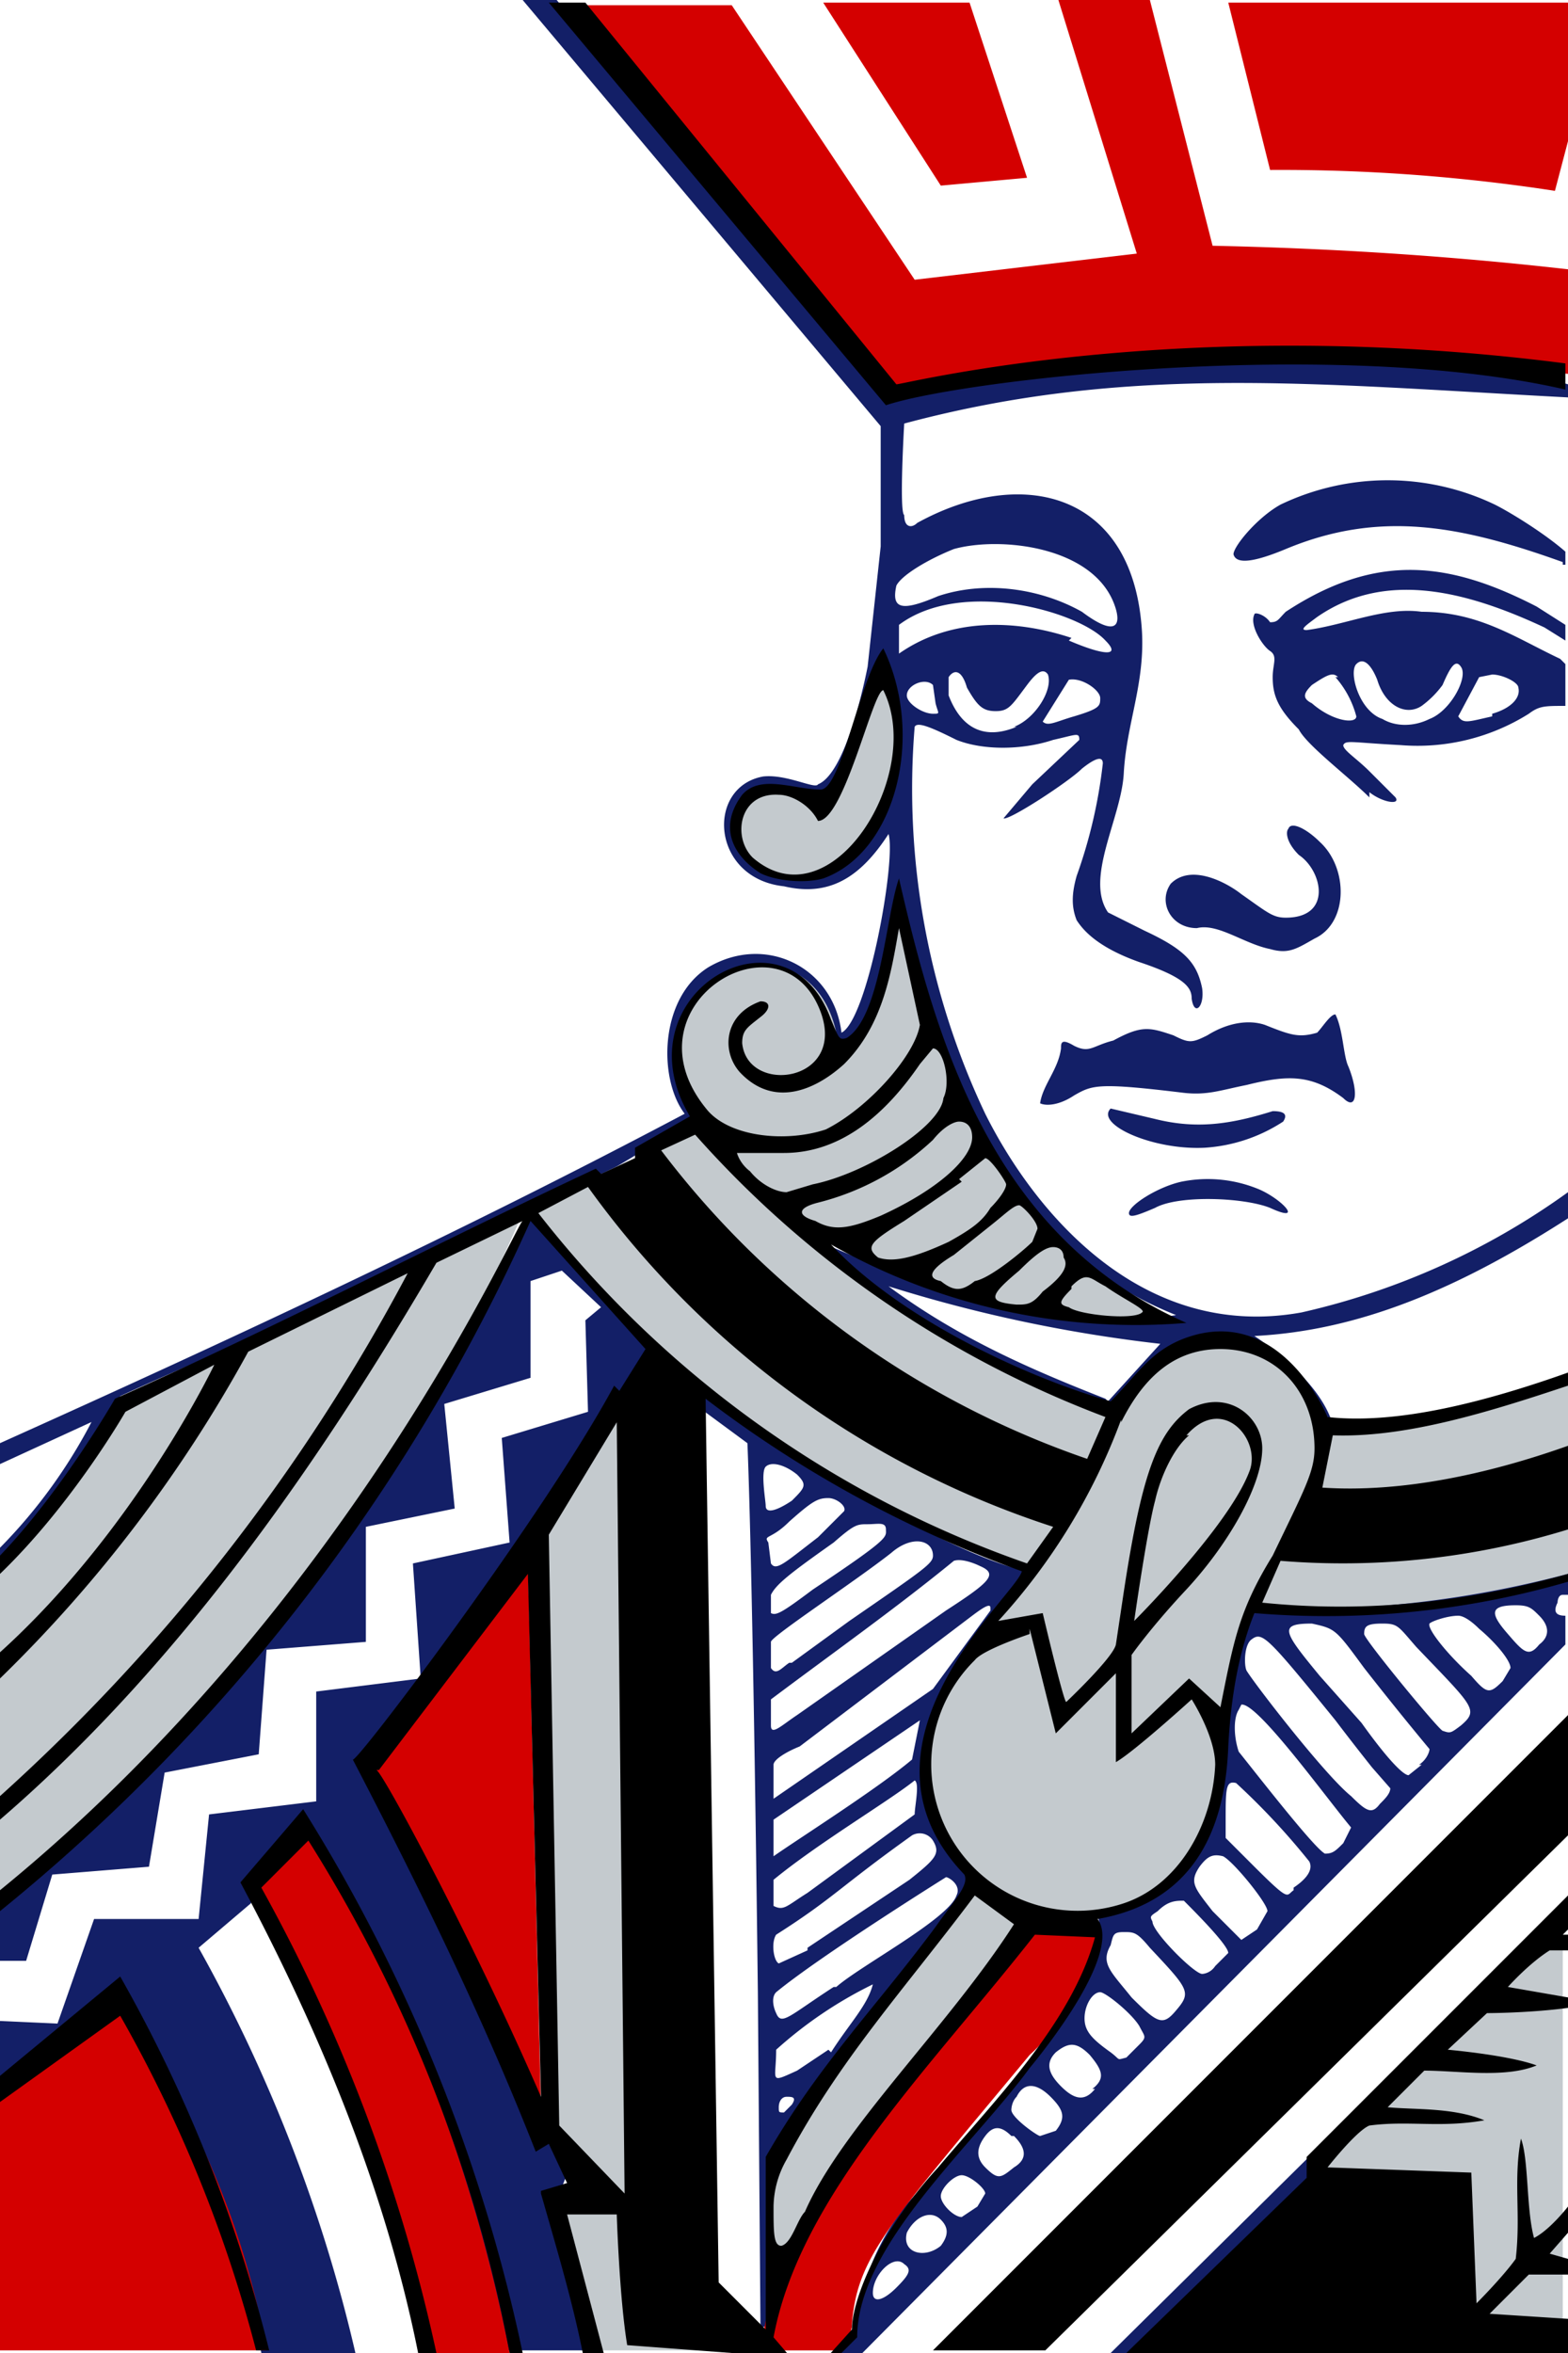 <?xml version="1.0" encoding="utf-8"?>
<svg viewBox="0 0 60 90" xmlns="http://www.w3.org/2000/svg">
  <path d="M31.4 30.3c-4.2-1.1-4.2 3.2-1 3.3 3.5.3 5-5.7 3.4-8 0 0-1.5 4.4-2.4 4.7zm-27.7 24L0 56v-.8c8.9-4 17.7-8.1 26.2-12.6-1-1.3-1-4.4.9-5.6 2.2-1.3 4.8 0 5.1 2.5 1-.5 2.1-6.6 1.8-7.6-1.1 1.7-2.3 2.4-4 2-2.8-.3-3-3.8-.8-4.2.9-.1 2 .5 2.1.3 1-.4 1.7-3.5 1.9-4.5l.5-4.6v-4.6L20 0h1.3L34 15c0-.6 17.7-2.8 26-.3v.5c-9.6-.5-16.8-1.3-25.4 1 0 0-.2 3.4 0 3.5 0 .5.3.5.5.3 4-2.2 8.3-1.2 8.6 4.2.1 2-.6 3.5-.7 5.4-.1 1.7-1.5 4-.6 5.3l1.4.7c1.5.7 2 1.2 2.2 2.2.1.7-.3 1.1-.4.4 0-.4-.2-.8-2-1.4-1.7-.6-2.2-1.3-2.4-1.6-.2-.5-.2-1 0-1.7a19 19 0 001-4.3c0-.3-.3-.2-.8.2-.5.5-2.8 2-3 1.9l1.1-1.3 1.8-1.7c0-.3-.1-.2-1 0-1.2.4-2.7.4-3.7 0-1-.5-1.5-.7-1.6-.5a29 29 0 002.7 14.8c1.9 3.8 6 8.7 12.1 7.6A27.9 27.8 0 0060 45.6v1c-4.2 2.7-8 4.3-12 4.5 0 0 2.5 1.6 3 3.4-3-4.5-5.7-3.4-8.6-.7-3.5-1.8-5.8-1.4-11-6.3 0 0 8 3.8 13.6 2.8-5-2-8.9-6.6-10.6-16.2-.3 1.9-1 5.7-2.2 6.1-1.7-6.3-8.2-2.6-5.6 2.5C20 47.3 12 50 4.6 53.4c0 0-.8 2.6-4.6 6.4v-.6a20 20 0 003.6-5zM12 70.6c-1-1-2.4 2.2-2.4 2.2l-2 1.7c2.8 5 4.8 10.3 6 15.5H10A39.6 39.5 0 004.6 76L0 80v-2.7l2.2.1 1.4-4h4l.4-4 4.1-.5v-4.2l4-.5-.3-4.4 3.7-.8-.3-4 3.3-1-.1-3.5.6-.5-1.5-1.4-1.2.4v3.7l-3.3 1 .4 4-3.4.7v4.4l-3.8.3-.3 4-3.6.7-.6 3.6-3.7.3L1 75H0v-2.2a87.2 87.1 0 0020.3-26.2c.3.3 3.4 3.4 4.7 5.1L14 67.5c2.5 5 5 9.5 6.6 13.9.3.7 1 .6 1.1 1.2.2.6-.5 1.3-.4 2l1.2 5.3h-3.1A64.3 64.2 0 0012 70.5zm30.4-17l2-2.2A55.7 55.7 0 0134 49.2c2.7 2 5.5 3.2 8.3 4.3zm-22.1-7zm12.4 42.6c.2-1.3.5-3 2-4.9 1.8-2 3.8-4 5-5.8 1.8-2.2 2.7-4.2 2.3-5.2 2.5-.4 4.7-2.6 4.8-6.5a14 14 0 011.2-5.2s5.2-.2 12-2.2v1.6h-.2c-.2 0-.2.3-.2.3-.2.4 0 .5.3.5v1.1L33 90h-1zm1.6-1.7c.5-.5.6-.7.3-.9-.4-.4-1.2.4-1.2 1.1 0 .4.4.3.9-.2zm1.7-1.6c.3-.4.3-.7 0-1-.4-.4-1-.1-1.3.5-.2.8.7 1 1.3.5zm1.4-1.5l.3-.5c0-.2-.6-.7-.9-.7-.3 0-.8.5-.8.8 0 .3.5.8.8.8l.6-.4zm1.3-2.7c-.4-.4-.7-.4-1 0s-.4.8 0 1.2c.5.5.6.4 1.1 0 .5-.3.5-.7 0-1.2zm1.7-.2c.4-.5.3-.8-.2-1.3s-1-.6-1.3 0c-.2.2-.2.5-.2.5 0 .3 1 1 1.1 1l.6-.2zm1.4-1.6c.5-.4.4-.7-.1-1.3-.5-.5-.8-.5-1.3-.1-.4.4-.3.8.2 1.3s.9.6 1.3.1zm1.8-1.7c.3-.3.2-.3 0-.7-.3-.5-1.3-1.3-1.5-1.3-.3 0-.6.5-.6 1s.3.8 1 1.3c.4.3.2.3.6.2l.5-.5zm1.4-1.3c.6-.7.5-.8-1-2.4-.5-.6-.6-.6-1-.6s-.4.1-.5.5c-.4.7 0 1 .8 2 1 1 1.2 1.1 1.7.5zm1.5-1.7l.5-.5c0-.3-1.3-1.6-1.7-2-.3 0-.6 0-1 .4-.3.2-.3.2-.2.4 0 .4 1.6 2 1.9 2 0 0 .3 0 .5-.3zm1.6-1.4l.4-.7c0-.3-1.3-1.9-1.7-2.1-.4-.1-.6 0-.9.4-.4.6-.2.8.5 1.7l1.1 1.1.6-.4zm1.4-1.6c.3-.2.8-.6.6-1a27.1 27.1 0 00-2.8-3c-.4-.1-.4.2-.4 1.5v.6l1 1c1.5 1.5 1.3 1.2 1.6 1zm1.9-1.7l.3-.6c-1-1.2-3.6-4.8-4.2-4.7l-.1.2c-.2.3-.2 1 0 1.6.8 1 2.9 3.7 3.3 3.9.3 0 .4-.1.7-.4zm1.4-1.5c.2-.2.4-.4.4-.6l-.7-.8a98.2 98.1 0 01-1.4-1.8c-2.6-3.2-2.8-3.4-3.2-3.1-.3.2-.3 1-.2 1.2.3.5 3 4 4 4.8.6.6.8.7 1.1.3zm1.5-1.5c.3-.2.4-.5.4-.6a134.2 134 0 01-2.5-3.1c-1.1-1.5-1.1-1.5-2-1.7-1.3 0-1.1.3.3 2l1.6 1.8c1 1.4 1.6 2 1.8 2l.5-.4zm1.6-1.5c.7-.6.5-.7-1.7-3-.7-.8-.7-.9-1.3-.9s-.7.1-.7.4c0 .2 2.8 3.6 3 3.7.3.1.3.1.7-.2zm1.6-1.7l.3-.5c0-.3-.6-1-1.2-1.5-.3-.3-.6-.5-.8-.5-.4 0-1 .2-1.1.3-.1.2.7 1.2 1.6 2 .6.7.7.7 1.2.2zm1.4-1.4c.4-.3.4-.7 0-1.1-.3-.3-.4-.4-.9-.4-1 0-1 .3-.3 1.1.6.7.8.9 1.2.4zm-29.3 6.6V71c1-.7 4-2.6 5.3-3.7l.3-1.5-5.6 3.8zm8.3-8c0-.2-.3 0-.7.3l-6.6 5c-.5.2-1 .5-1 .7v1.3l6.1-4.2 2.2-3zM37.3 72s-5.9 7.1-7.8 10.7V89h-.4L29 76.2c-.2-16.8-.4-21-.4-21l-1.9-1.4v-.6s8.5 6 12.6 6.9c-3 4.7-5.8 6.6-2 12zm-7 8.5c.2-.3 0-.3-.2-.3s-.3.2-.3.4 0 .2.2.2l.3-.3zm1.5-2c.7-1.1 1.4-1.8 1.6-2.6a16 16 0 00-3.7 2.5c0 1.2-.3 1.3.8.8l1.2-.8zM32 76c.9-.8 4.3-2.6 4.6-3.5.2-.4-.3-.7-.4-.7 0 0-4.8 3-6.5 4.4-.2.2-.1.6 0 .8.2.5.5.1 2.2-1zm-1.1-1.5l3.9-2.6c1-.8 1.2-1 .9-1.5a.6.6 0 00-.8-.2c-2.8 2-3 2.4-5.2 3.8-.2.3-.1 1 .1 1.1l1.1-.5zm0-2.1l4.1-3c0-.3.2-1.2 0-1.3-1 .8-3.7 2.4-5.4 3.8v1c.4.2.5 0 1.3-.5zm-.4-6.8l5.7-4c1.7-1.1 2-1.4 1.3-1.7-.2-.1-.7-.3-1-.2-2.2 1.8-4.6 3.5-7 5.3v1c0 .4.4 0 1-.4zm-.2-2l2.2-1.6c2.9-2 3.2-2.2 3.2-2.5 0-.6-.8-.8-1.6-.1-1.4 1.1-4.6 3.2-4.6 3.4v1c.2.3.4 0 .7-.2zm.8-2.8c3-2 2.8-2 2.8-2.3 0-.3-.3-.2-.7-.2s-.5 0-1.3.7c-1.7 1.2-2.2 1.6-2.4 2v.7c.2.1.4 0 1.6-.9zm.2-2l1-1c.1-.2-.3-.5-.6-.5-.4 0-.6.1-1.5.9-.7.7-1 .5-.8.8l.1.8c.2.3.5 0 1.8-1zm-.8-2.4c-.5-.4-1-.5-1.2-.3-.2.2 0 1.3 0 1.5 0 .3.4.2 1-.2.5-.5.6-.6.2-1zm12.7-10c0-.3 1.1-1 2-1.2a5.1 5.1 0 013 .3c.9.4 1.7 1.3.4.7-1-.4-3.5-.5-4.4 0-.7.3-1 .4-1 .2zm-.7-4l1.7.4c1.6.4 2.9.2 4.5-.3.4 0 .6.1.4.4a6.2 6.2 0 01-3 1c-2 .1-4.2-.9-3.6-1.5zm-2.7-.2c.1-.7.7-1.3.8-2.1 0-.2 0-.4.5-.1.6.3.7 0 1.5-.2 1.1-.6 1.4-.5 2.3-.2.6.3.7.3 1.3 0 .8-.5 1.6-.6 2.2-.4 1 .4 1.3.5 2 .3.2-.2.5-.7.7-.7.3.6.3 1.6.5 2 .4 1 .3 1.7-.2 1.2-1.2-.9-2.1-.9-3.7-.5-1 .2-1.5.4-2.4.3-3.3-.4-3.5-.3-4.2.1-.6.4-1.1.4-1.3.3zm8.8-5.9c-1-.2-2-1-2.8-.8-1 0-1.5-1-1-1.7.8-.8 2.2 0 2.7.4 1 .7 1.2.9 1.7.9 1.8 0 1.4-1.8.5-2.4-.5-.5-.5-.9-.4-1 .1-.3.7 0 1.2.5 1.1 1 1.1 3.1-.2 3.7-.7.4-1 .6-1.7.4zm3.8-5.8c-.8-.8-2.4-2-2.7-2.6-.8-.8-1-1.3-1-2 0-.5.2-.8-.1-1-.3-.2-.8-1-.6-1.4 0-.1.4 0 .6.3.3 0 .3-.1.6-.4 3.5-2.3 6.3-1.9 9.6-.2l1.1.7v.6l-.8-.5c-3-1.4-6.1-2.2-8.7-.4-.4.3-.7.5-.4.5 1.5-.2 3-.9 4.4-.7 2.2 0 3.6 1 5.3 1.8l.2.2V27c-.8 0-1 0-1.4.3a8 8 0 01-4.9 1.2c-1.9-.1-2.1-.2-2.2 0 0 .2.5.5 1 1l1 1c.2.3-.5.2-1-.2zm-1.2-4.6c-.2-.2-.4-.1-1 .3-.3.3-.4.5 0 .7.8.7 1.7.8 1.7.5a3.7 3.7 0 00-.8-1.5zm3.5 1.6c.8-.3 1.5-1.6 1.2-2-.2-.3-.4 0-.7.7a3.7 3.7 0 01-.8.8c-.6.4-1.4 0-1.7-1-.2-.5-.5-.9-.8-.6-.3.3.1 1.8 1 2.1.5.3 1.2.3 1.8 0zm2.4-.2c.7-.2 1.1-.6 1-1 0-.2-.6-.5-1-.5l-.5.1-.8 1.5c.2.3.4.2 1.3 0zm2.7-5.8c-3.9-1.4-7-2-10.6-.5-1.2.5-1.9.6-2 .2 0-.3.9-1.4 1.8-1.9a9.5 9.5 0 018.2 0c.6.3 1.9 1.1 2.7 1.8v.5h-.1zm-21 6.3c.8-.3 1.5-1.4 1.3-2-.2-.3-.5 0-.8.4-.6.8-.7 1-1.2 1s-.7-.2-1.1-.9c-.2-.7-.5-.7-.7-.4v.7c.5 1.3 1.4 1.7 2.6 1.2zm2.3-.4c1-.3 1-.4 1-.7 0-.3-.7-.8-1.2-.7l-1 1.6c.2.2.5 0 1.2-.2zm-5.3-.5l-.1-.7c-.3-.3-1 0-1 .4 0 .3.6.7 1 .7.3 0 .2 0 .1-.4zm5.1-2.4c1.4.6 2 .6 1.4 0-1-1.1-5.5-2.4-7.9-.6V25c2-1.4 4.5-1.3 6.6-.6zM36.5 21c-1 .4-2 1-2.2 1.4-.2.9.2 1 1.6.4 1.8-.6 3.9-.3 5.5.6 1.2.9 1.5.6 1.3-.1-.7-2.4-4.4-2.8-6.2-2.3zM60 73.6C54.3 79 49.2 84.3 43.5 90h-1L60 72.7z" fill="#131f67"/>
  <path d="M48 61.5c-.8 1.6-1.1 3.6-1.3 5.4.1 6.8-7.3 7.2-7.3 6.4 0 0-3.5 6.1-9.8 13.2-.2 0-.8-2.3 1-5.3 2.3-4 6.9-9 6.7-9.1-4.6-5.4 1-10 2-12a40.7 40.6 0 01-19.1-13.9c2.4-1 4.5-2.3 7-3-4.4-6 4.4-9.1 4.9-3 1.8-1 1.6-3.6 2.2-5.5 0 0 1.4 5.2 3.3 8.8 1.4 3.3 6.3 6.6 6.6 6.6-.5 1.5-12.2-1.5-12.4-3v1.1a48.9 48.8 0 0010.6 5.7c2-2 5.7-5.2 8.4.6 3.1 0 6.3-.9 9.2-2v7.7c-3.8 1-7.8 1.5-12 1.3zM33.7 26c1.6 2.5 0 7.3-3 7.6-3.6.2-3.6-5.3.6-2.7 1 0 2-4.8 2.4-4.9zm-29 27.6L20 46.4A68.6 68.5 0 010 72.7v-13c2-2.1 4.7-6 4.7-6zm21.7 33.7l2.8 2.6h-6.8c-.4-3.2-.8-5.5-1-5.5 1-1.2-.3-2.5-.4-4-.2-7.2-.2-22.2-.2-22.2l2.9-4.4s1 28.9 2.7 33.6zm23.9-4.6s5-5.1 9.5-9.4V90h-3.3a39.9 39.9 0 01-6.2-7.3z" style="fill: rgb(196, 202, 206);"/>
  <path d="M9.6 72.2l2.2-2.2c3.6 6 6.3 12.8 7.7 20h-3.1a61.1 61.1 0 00-6.8-17.8zm-5 4.6a31.7 31.6 0 015.6 13.1H0v-9.7zM31.2 84c2.8-3.8 5.6-7 8.3-10.4.7.2 2.4.2 2.4.2.3.1-.5 3-2.5 4.8-5.4 6.5-6.6 7.7-6.8 10.3 0 .4-.3.7-.6 1h-2.2l-.6-.6c.4-2.2 1-3.7 2-5.3zM14 67.8l6.2-8.1.5 21zm19.8-53L22 .2H28l7 10.5 8.5-1L40.5 0H44l2.4 9.4c4.7.1 9.2.4 13.6.9v4a96 96 0 00-26 .7zm14.8-8.3L47 .1h13v5.3l-.5 1.9a69 69 0 00-10.8-.8zm-9.3.3l-3.3.3-4.5-7h5.6z" fill="#d40000"/>
  <path d="M34.3 14.7c.3 0 10.9-2.7 25.6-.8v1c-8.7-2-23-.4-26 .6L21 .1h1.4zM50 83.2v-.7l10-10v1.3l-.2.2h.2v.6h-.7c-.8.5-1.6 1.4-1.6 1.4l2.3.4v.4c-1.5.2-3.1.2-3.1.2l-1.5 1.4s2.3.2 3.4.6c-1.2.5-3 .2-4.3.2l-1.4 1.4c1 .1 2.5 0 3.7.5-1.7.3-2.9 0-4.4.2-.5.2-1.6 1.6-1.6 1.6l5.5.2.2 5s1-1 1.5-1.7c.2-1.7-.1-3 .2-4.6.3.8.2 2.7.5 3.8.4-.2.9-.7 1.3-1.2v1l-.7.8.7.2v.6h-1.5L57 88.5l3.1.2V90H43.1l6.9-6.7zm-29.3.6l1-.3L21 82l-.5.3c-2-5.1-4.4-10-7-15 .1.2 7.3-9.3 10-14.3l.2.2 1-1.6-4.4-4.9A71.8 71.7 0 010 73.1v-.8c13.5-11 19.8-25.6 20-25.6l-3.3 1.6c-4.1 7-9.5 15.1-16.7 21.3v-.9a72.8 72.7 0 0015.6-20l-6.1 3A52.8 52.7 0 010 64.2v-1c5.2-4.7 8.2-11 8.2-11L4.8 54s-2 3.5-4.8 6.2v-.7c2.4-2.5 4.4-6 4.4-6 6.3-2.8 12.2-5.9 18.4-8.8l.2.2 1.3-.6v-.4l2.1-1.2c-2.8-4.7 3.7-8.4 5.4-3.7.3.7.3.8.6.7 1.3-.8 1.5-4.7 2-6.1 1.4 6.1 3.5 13.7 11 17a23.5 23.4 0 01-13.6-3c2.5 2.7 7.2 5 10.7 6 1-1 1.5-1.9 2.8-2.4 3.7-1.4 5.5 3 5.5 3 2.7.3 6.1-.6 9.2-1.7v.5c-3 1-6.2 2-9 1.9l-.4 2c3 .2 6.3-.5 9.4-1.6v3.2a29.3 29.3 0 01-11 1.2l-.7 1.6c3.9.4 7.8 0 11.7-1.1v.3a33.2 33.2 0 01-12 1.2c-.6 1.5-.9 3.2-1 5.1-.1 2.7-1 5.9-5 6.6.8 1.1-1.2 4-2.6 5.7-2.2 3-6.6 6.8-6.6 10.3l-.7.7h-.4l.9-1c0-1.1 1-3.7 3.3-6.2 2.1-2.5 5.1-5.5 6-8.8l-2.3-.1c-4 5.1-9 10-10 15.4l.6.7H28V90l-4-.3c-.3-1.8-.4-5-.4-5h-1.9l1.4 5.3h-.8c-.4-2-1-4-1.6-6.1zM4.6 75.6a56.5 56.4 0 015.7 14.3h-.5a52.6 52.6 0 00-5.2-12.8L0 80.4v-1zm26.9-42c-.7.2-1.8.1-2.4-.2-1.1-.7-1.6-1.8-.7-3 .7-.8 2-.2 3-.2.8 0 1.5-4.3 2.4-5.4 1.6 3.3.5 7.8-2.3 8.8zm-.2-2.2c-.3-.6-1-1-1.5-1-1.5-.1-1.8 1.6-1 2.4 3 2.6 6.6-3.2 5-6.4-.4 0-1.5 5-2.5 5zm3.1 4.1c-.3 1.7-.6 3.7-2.1 5.2-1.1 1-2.7 1.7-4 .3-.7-.8-.6-2.2.8-2.7.4 0 .4.3 0 .6-.5.4-.7.5-.7 1 .2 2 4 1.5 3-1.2-1.5-4-7.7-.2-4.3 3.8.9 1 3 1.2 4.5.7 1.6-.8 3.4-2.8 3.6-4l-.8-3.7zm.8 5.2c-1.3 1.9-3 3.4-5.2 3.4h-1.8s.1.4.5.7c.4.5 1 .8 1.4.8l1-.3c2-.4 4.9-2.2 5-3.3.3-.6 0-1.9-.4-1.9l-.5.6zm.5 2.9a10 10 0 01-4.4 2.4c-.8.2-.8.5-.1.7.7.4 1.3.3 2.5-.2 2.2-1 3.5-2.2 3.5-3 0-.4-.2-.6-.5-.6-.2 0-.6.2-1 .7zm-10.4.4a34.5 34.4 0 0016.3 11.8l.7-1.6a39.6 39.5 0 01-15.7-10.8zm11.5 1.2l-2.2 1.5c-1.3.8-1.5 1-1 1.4.6.2 1.4 0 2.7-.6.9-.5 1.3-.8 1.6-1.3.3-.3.6-.7.6-.9 0-.1-.6-1-.8-1l-1 .8zm-16.2 1.2a40.6 40.6 0 0018.7 13.4l1-1.4a35.3 35.3 0 01-17.8-13zm17.4.4L36.5 48c-1 .6-1 .9-.5 1 .5.4.8.4 1.3 0 .6-.1 1.9-1.2 2.2-1.5l.2-.5c0-.3-.6-.9-.7-.9-.2 0-.5.3-1 .7zm1 1.8c-1.2 1-1.2 1.2-.1 1.3.4 0 .6 0 1-.5.8-.6 1-1 .8-1.3 0-.3-.2-.4-.4-.4-.3 0-.7.3-1.3.9zm2 .7c-.5.5-.5.6-.1.7.4.3 2.5.5 2.8.2.2-.1-.7-.5-1.4-1-.6-.3-.7-.6-1.3 0zm1.9 5a23.5 23.4 0 01-4.7 7.7l1.7-.3s.8 3.4.9 3.4c0 0 1.8-1.7 1.9-2.2l.3-2c.7-4.6 1.3-6.1 2.5-7 1.5-.8 2.8.3 2.8 1.5 0 1.4-1.3 3.7-3 5.5-1.3 1.4-2 2.4-2 2.4v3l2.2-2.1 1.2 1.1c.5-2.5.7-3.7 2-5.8 1.2-2.5 1.6-3.2 1.6-4.1 0-2.2-1.5-3.8-3.6-3.8-1.7 0-2.9 1-3.8 2.8zm-15.4 33l1.8 1.8v-6.6c2-3.5 4.2-5.7 6.5-8.8.7-1 1.3-1.6 1.1-2-4.8-5 2-10.7 2.2-11.6A45.2 45.1 0 0127 53.5zm18-32.4c-.6.5-1.1 1.6-1.3 2.5-.3 1.1-.8 4.6-.8 4.6s3.6-3.6 4.4-5.7c.5-1.2-1-3-2.4-1.4zM21 58.7l.4 22.6 2.5 2.6-.3-29.5zm-6.6 9c.2 0 3.7 6.5 6.3 12.5l-.5-20-5.7 7.5zm25-5.2s-1.8.6-2.1 1a5.6 5.6 0 005.7 9.3c2.1-.7 3.4-3 3.5-5.3 0-1.1-.9-2.5-.9-2.5s-2.2 2-2.9 2.4V64l-2.3 2.3-1-4zm-27.8 6.7A64 64 0 0120 90h-.5a56.4 56.4 0 00-7.7-19.6l-1.8 1.8A65.1 65 0 0116.7 90H16c-1.2-6-3.6-12-6.8-18zm25.7 3.3c-2.7 3.6-5.2 6.3-7.2 10.1a3.7 3.7 0 00-.5 1.8c0 1 0 1.5.3 1.5.4-.1.6-1 .9-1.3 1.4-3.2 5.5-7.1 8-11zM60 70.2L40 89.9h-4.3L60 65.6z"/>
</svg>
